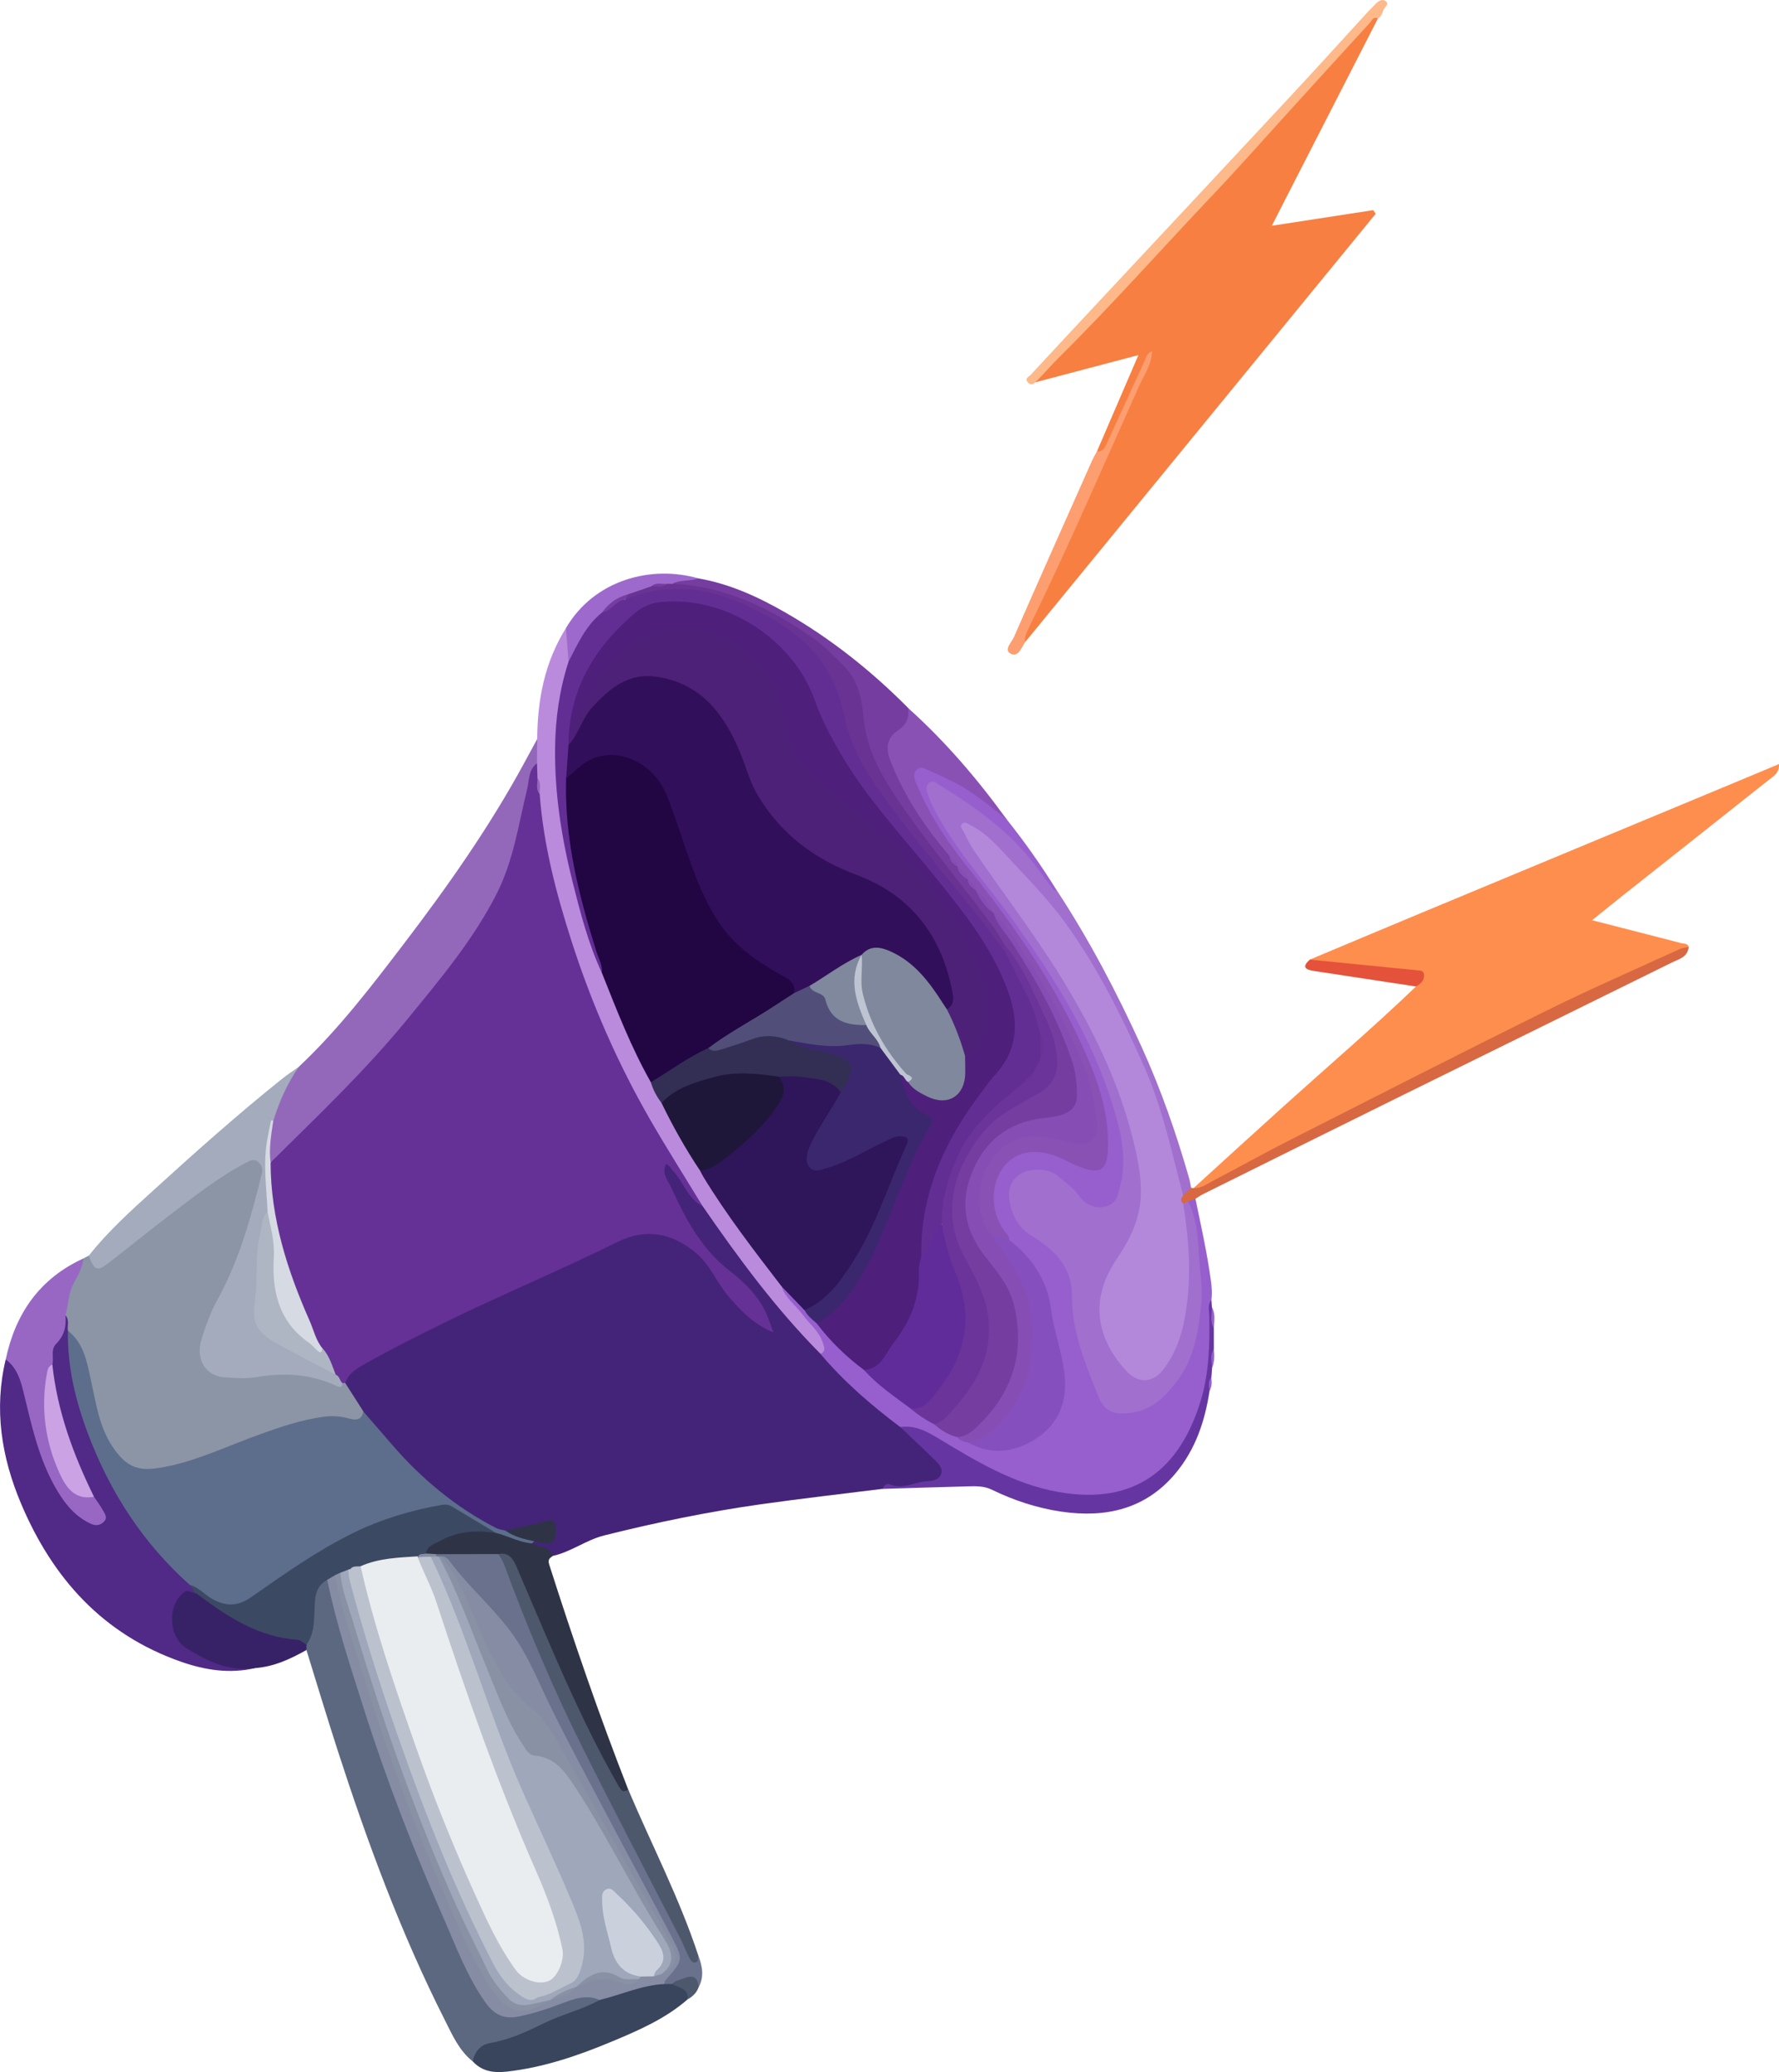 <?xml version="1.0" encoding="UTF-8"?>
<svg id="Layer_1" data-name="Layer 1" xmlns="http://www.w3.org/2000/svg" viewBox="0 0 513.81 598.52">
  <path d="M254.85,430.05c-11.71,1.47-23.43,2.8-35.12,4.45-15.24,2.16-30.31,5.27-45.25,9.01-5.19,1.3-9.54,4.75-14.79,5.9-1.84-1.57-4.79-1.23-6.19-3.58.19-.54.55-.92,1.06-1.15,1.48-.62,3.59.93,4.6-1.28.37-.8.52-1.87-.21-2.42-1.64-1.24-3.29.02-4.9.35-2.52.52-5.04,1.11-7.58,1.56-5.51-.46-9.54-3.98-13.8-6.87-9.63-6.51-17.8-14.62-24.89-23.82-1.06-1.37-2.09-2.78-3.38-3.96-1.89-2.9-4.43-5.42-5.17-8.98.45-3.14,2.93-4.5,5.3-5.87,10.69-6.18,21.68-11.79,32.95-16.82,12.86-5.74,25.74-11.44,38.31-17.8,4.81-2.43,9.7-3.67,15.14-2.77,7.37,1.21,12.34,5.62,16.07,11.68,3.37,5.48,7.25,10.44,12.57,14.15.49.34.94.79,1.97.73-1.37-3.77-3.5-6.82-6.1-9.69-4.35-4.8-9.95-8.29-13.73-13.71-4.03-5.77-7.2-11.94-9.83-18.43-.33-.81-.67-1.63-.7-2.51-.03-.98-.14-2.13,1.04-2.53.96-.32,1.63.46,2.19,1.11,2.12,2.46,3.75,5.28,5.76,7.83.92,1.18,1.75,2.43,3.09,3.2,2.88,2.64,4.66,6.13,6.9,9.25,7.99,11.13,16.35,21.94,25.99,31.72.52.53.98,1.12,1.41,1.74,6.89,8.05,15.07,14.69,23.25,21.35,3.41,2.9,6.9,5.73,9.85,9.12,1.31,1.52,2.73,3.16,1.66,5.33-.94,1.9-2.97,1.78-4.76,2.33-4.19,1.28-8.53.38-12.69,1.37Z" style="fill: #442478; stroke-width: 0px;"/>
  <path d="M316.8,130.43c3.93-9.12,7.85-18.23,12-27.87-10.34,2.73-20.09,5.3-29.83,7.88,1.14-3.57,4.19-5.74,6.58-8.21,7.99-8.23,16.1-16.35,23.82-24.83,10.91-11.97,22.02-23.76,32.97-35.69,8.93-9.73,17.79-19.53,26.79-29.2,1.96-2.1,3.5-4.56,5.69-6.44.88-.76,1.63-1.98,3.13-1.34.07.03.11.19.1.29,0,.12-.07.24-.1.36-10.11,19.74-20.21,39.47-30.63,59.83,10.3-1.59,19.8-3.05,29.29-4.51.24.35.48.7.72,1.05-33.74,41.23-67.49,82.47-101.23,123.7-1.47-1.56-.45-3.06.22-4.47,12.02-25.11,23.13-50.64,34.84-75.9-3.77,7.56-6.85,15.43-10.6,23-.71,1.43-1.26,3.57-3.76,2.35Z" style="fill: #f77f42; stroke-width: 0px;"/>
  <path d="M378.3,277.18c11.12-4.66,22.22-9.34,33.35-13.97,30.05-12.52,60.12-25.01,90.18-37.51,3.91-1.63,7.81-3.26,11.97-5,.21,2.68-1.84,3.69-3.35,4.89-13.56,10.79-27.17,21.52-40.75,32.28-3.19,2.53-6.35,5.09-9.88,7.93,8.97,2.3,17.38,4.44,25.77,6.63.76.2,1.84-.02,2.15,1.12-3.75,2.81-8.21,4.19-12.4,6.06-27.01,12.05-53.36,25.46-79.68,38.92-15.2,7.78-30.58,15.25-45.47,23.66-1.62.92-3.33,2.47-5.48,1,8.75-7.96,17.48-15.96,26.27-23.88,12.68-11.43,25.65-22.54,37.98-34.36.91-2.39.35-3.51-2.45-3.84-8.14-.96-16.31-1.64-24.44-2.7-1.32-.17-2.78.02-3.77-1.22Z" style="fill: #fe8e4e; stroke-width: 0px;"/>
  <path d="M99.69,399.46l5.26,8.23c.85,2.69-1.27,3.19-2.82,2.96-15-2.16-27.52,5.66-40.92,9.92-5.92,1.88-11.58,4.61-18.01,4.58-4.65-.02-7.98-1.98-10.72-5.67-3.86-5.2-5.34-11.19-6.53-17.33-1.21-6.26-2.33-12.54-6.77-17.55-.68-1.5-.49-3.17-.9-4.72.15-6.11,2.56-11.42,5.84-16.42.51-.26,1.01-.52,1.52-.78,2.57,3.02,4.74,1.67,7.28-.31,10.51-8.19,20.71-16.8,31.91-24.06,1.88-1.22,3.78-2.41,5.83-3.33,1.56-.7,3.1-1.03,4.54.23,1.39,1.22,1.51,2.75,1.11,4.44-2.77,11.77-5.78,23.43-11.69,34.14-2.04,3.7-3.69,7.63-4.98,11.67-2.41,7.56.32,11.21,8.11,11.45,4.39.14,8.68-.7,13.03-.83,4.93-.15,9.68.5,14.28,2.28,1.15.44,2.31.98,3.61.72.4-.07.74.05,1.01.36Z" style="fill: #8c95a6; stroke-width: 0px;"/>
  <path d="M260.03,412.21c-8.38-6.3-16.28-13.12-23.07-21.15.43-2.41-.63-4.33-2.03-6.14-2.57-3.35-5.51-6.39-8.13-9.7-.82-1.04-2.08-1.91-1.36-3.55,2.35-.52,3.14,1.53,4.39,2.73,1.06,1.02,1.78,2.37,2.85,3.41,1.26,1.4,2.66,2.67,3.94,4.05,3.78,5.14,8.6,9.23,13.43,13.31,4.1,4.14,8.88,7.44,13.4,11.07,2.16,1.62,4.47,3.03,6.71,4.54,2.06,1.49,4.25,2.77,6.59,3.79,1.1.58,2.22,1.1,3.39,1.53,9.13,4.48,22.01.2,25.49-10.49,1.45-4.44,1.15-8.86.12-13.27-1.26-5.34-2.69-10.64-3.57-16.05-1.22-7.5-6.17-12.61-11.1-17.75-3.01-3.94-5.3-8.09-5.01-13.33.57-10.22,9.59-16.08,19.1-12.28,2.66,1.06,5.11,2.61,7.85,3.52,3.95,1.32,5.58.28,5.95-3.91.5-5.68-.5-11.18-2.21-16.58-6.03-19.02-16.29-35.76-27.95-51.74-6.61-9.06-14.06-17.5-19.78-27.21-2.02-3.44-3.94-6.95-5.23-10.75-.47-1.39-.99-2.96.25-4.25,1.35-1.4,2.99-1,4.53-.34,8.4,3.6,16.41,7.79,22.28,15.13,5.14,6.44,9.86,13.17,14.22,20.16.28,1.03-.35,1.04-.98.78-1.23-.49-1.87-1.63-2.54-2.67-7.03-11-17.25-18.58-27.74-25.86-.41-.28-.84-.56-1.29-.76-.99-.43-2.07-1.56-3.06-.72-1.17.99-.2,2.35.24,3.44,1.47,3.6,3.63,6.83,5.74,10.07,5.79,8.91,12.88,16.85,19.01,25.52,11.5,16.26,22.01,33.05,27.87,52.31,2.3,7.55,4.19,15.19,2.25,23.16-.75,3.08-1.56,6.25-5.22,7.09-3.56.82-6.36-.87-8.56-3.47-1.8-2.12-3.83-3.94-6.12-5.46-3-1.99-7.4-1.87-9.88.11-2.26,1.8-2.81,4.82-1.58,8.62.83,2.56,2.21,4.74,4.39,6.37,1.3.97,2.52,2.08,3.92,2.88,6.01,3.42,8.78,8.72,8.89,15.44.15,9.32,3.69,17.8,6.44,26.45,2.56,8.06,7.83,9.18,16.05,4.31,4.8-2.84,7.99-7.54,9.9-12.84,2.96-8.23,3.71-16.69,2.87-25.43-.62-6.45-1.32-12.86-2.73-19.18.54-.93,1.15-1.68,2.32-.81,1.62,7.73,3.33,15.44,4.42,23.28.27,1.98.46,3.93.18,5.92.12,5.08.36,10.18.08,15.25-.53,9.53-2.38,18.81-7.78,26.9-9.32,13.97-21.53,17.57-39.72,13.7-8.5-1.81-16.17-5.78-23.64-10.07-6.04-3.47-11.81-7.45-18.74-9.06Z" style="fill: #975fcd; stroke-width: 0px;"/>
  <path d="M343.22,347.02c2.19,4.58,2.73,9.51,2.98,14.48.25,4.96,1.24,9.89.75,14.88-.76,7.84-1.87,15.61-6.73,22.17-3.44,4.64-7.27,8.7-13.58,9.54-4.54.61-7.51-.12-9.21-4.3-3.83-9.43-7.86-18.95-7.82-29.32.03-8.96-5.41-13.67-12.07-17.79-3.45-2.13-5.07-5.48-5.86-9.2-.69-3.2-.14-6.28,2.87-8.3,2.82-1.9,8.43-1.77,10.95.46,2.11,1.87,4.5,3.38,6.21,5.85,1.63,2.34,4.33,3.7,7.51,3.01,3.41-.74,3.77-3.77,4.4-6.33,1.99-8.04-.03-15.78-2.39-23.38-6.02-19.4-16.71-36.3-28.42-52.64-7.16-9.99-15.49-19.13-21.62-29.86-1.3-2.28-2.51-4.58-3.3-7.1-.36-1.13-.57-2.26.46-3.09,1.01-.81,1.95.01,2.73.49,10.85,6.66,21.18,13.96,28.74,24.5,1.51,2.1,3.09,4.14,4.67,6.19.02.02.38-.22.58-.34,9.49,14.42,17.47,29.66,24.61,45.36,5.63,12.38,10.1,25.17,13.82,38.23.23.82.34,1.67.51,2.51-.33,1.34-.65,2.71-2.55,2.36-1.58-1.62-1.83-3.77-2.27-5.83-5.96-27.37-17.45-52.24-34.1-74.69-6.31-8.52-13.79-16.08-21.73-23.14-1.09-.97-2.24-1.89-4.2-2.5,1.34,4.05,3.55,7.02,5.7,10,6.21,8.6,12.53,17.13,18.28,26.05,8.2,12.72,15.75,25.75,20.91,40.07,3.27,9.09,5.76,18.36,6.39,28,.27,4.23-.69,8.44-2.52,12.35-1.7,3.62-3.53,7.17-5.71,10.52-6.24,9.62-3.88,20.28,3.08,28.28,3.68,4.23,7.6,3.91,10.74-.8,4.06-6.08,5.94-12.96,6.16-20.16.24-7.84.53-15.73-1.01-23.51-.15-.74-.16-1.49.12-2.22.45-.72,1-1.24,1.94-.83Z" style="fill: #a16fcd; stroke-width: 0px;"/>
  <path d="M18.88,379.93c1.28,1.31.49,2.97.75,4.45,1.44,2.12.89,4.6,1.2,6.91,3.53,26.14,15.51,47.84,34.51,65.86.57.95,1.62,1.78.9,3.1-4.16,1.08-5.02,4.48-5.51,8.03-.48,3.45,1.45,5.66,4.22,7.27,4.95,2.87,9.76,6.13,15.96,5.33.96-.12,2.01.04,2.71.95-7.28,1.69-14.41.57-21.26-1.82-22.64-7.89-37.22-24.19-46.31-45.77-5.62-13.34-7.85-27.2-4.4-41.58,2.1-.31,2.7,1.38,3.48,2.72,2.31,3.93,3.09,8.37,4.1,12.72,1.7,7.42,3.99,14.62,7.74,21.3,1.91,3.42,4.32,6.39,7.53,8.63,1.2.84,2.74,1.94,4.07.74,1.51-1.35-.08-2.7-.71-3.95-.44-.89-1.06-1.68-1.53-2.56-6.52-11.94-10.79-24.6-12.15-38.18-.33-2.84.08-5.51,2.08-7.68,1.7-1.85,1.03-4.61,2.64-6.47Z" style="fill: #512986; stroke-width: 0px;"/>
  <path d="M136.52,595.42c-3.95-3.14-5.91-7.7-8.07-11.98-12.61-24.95-22.26-51.1-30.86-77.64-3.14-9.7-6.07-19.46-9.09-29.2-.46-.5-.6-1.09-.56-1.75,1.21-3.3,1.67-6.7,1.96-10.22.26-3.29-.1-7.29,4.38-8.59,1.59.52,1.74,1.95,2.06,3.28,7.61,31.06,18.46,61.02,31.04,90.37,3.63,8.46,6.9,17.1,11.68,25.04,4.37,7.25,6.85,8.22,15.1,5.84,3.84-1.11,7.45-2.85,11.27-3.96,2.66-.77,5.38-1.33,7.76.83.13,2.1-1.72,2.26-2.94,2.67-9.64,3.19-18.29,8.93-28.36,10.96-2.57.52-3.46,3.06-5.37,4.37Z" style="fill: #5c6880; stroke-width: 0px;"/>
  <path d="M86.34,308.1c11.37-10.7,20.82-23.06,30.24-35.41,12.75-16.71,24.84-33.89,34.88-52.42,1.23-2.28,2.47-4.55,3.71-6.83,1.63,1.85,1.07,3.99.85,6.09-1.79,3.46-2.91,7.19-3.42,11.01-2.74,20.62-12.44,37.85-25.24,53.79-14.08,17.53-29.52,33.77-45.67,49.36-1.05,1.01-2.01,3.22-4.2,1.52-1.11-3.7-.17-7.31.49-10.93,1.71-5.95,3.37-11.93,8.37-16.17Z" style="fill: #9368ba; stroke-width: 0px;"/>
  <path d="M276.54,415.12c-2.6-.61-4.78-1.99-6.75-3.74,3.04-2.81,5.65-5.99,8.22-9.22,7.71-9.68,8.51-20.11,3.47-31.19-1.08-2.38-2.27-4.72-3.52-7.02-7.02-12.92-4.28-24.82,4-35.95,3.52-4.74,8.07-8.38,13.58-10.86,3.57-1.61,7.4-3.21,8.47-7.77.71-3.05.26-6-.7-8.83-3.31-9.72-7.84-18.85-13.77-27.25-7.2-10.66-15.49-20.5-23.21-30.77-2.48-3.29-4.87-6.64-7.24-10.01-5.59-7.95-10.22-16.36-10.81-26.33-.48-8.05-4.88-13.75-10.77-18.51-9.82-7.93-20.73-13.83-33.1-16.82-2.57-.62-5.24-.31-7.75-1.17-.98-.34-2.36-.03-2.61-1.57,2.36-1.87,5.1-.94,7.69-1.04,9.06,1.57,17.26,5.35,25.14,9.88,13.11,7.53,24.84,16.86,35.47,27.6,1.52,2.53.66,4.73-1.43,6.23-3.88,2.8-3.98,6.11-2.28,10.17,3.45,8.24,8.39,15.56,13.71,22.65.75,1,1.5,1.99,2.19,3.03.61,1.02,1.25,2.02,2.06,2.9.22.25.41.52.59.79.63,1.14,1.54,2.05,2.42,3,.22.24.41.51.59.78.49.85,1.12,1.59,1.76,2.32.22.26.42.53.61.81,1.47,2.15,3.02,4.23,4.84,6.11.25.28.46.59.66.91,7.54,10.73,14.38,21.85,19.54,33.94,2.4,5.63,4.67,11.3,4.4,17.61-.17,4.06-1.78,6.15-5.74,7.2-2.89.77-5.87,1.12-8.81,1.72-13.55,2.75-23.73,22.21-13.07,36.21,1.51,1.98,2.99,3.99,4.45,6.01,10.71,14.73,7.29,34.51-7.17,46.91-1.45,1.25-3.1,2.12-5.11,1.25Z" style="fill: #753da0; stroke-width: 0px;"/>
  <path d="M86.34,308.1c-3.36,4.8-5.67,10.1-7.41,15.66-2.26,6.55-1.62,13.26-.97,19.94.19,1.98.47,3.91.08,5.87-1.89,3.89-2.17,8.17-2.48,12.34-.4,5.31-.53,10.65-.96,15.97-.33,4.02,1.58,6.73,5.03,8.8,5.65,3.38,11.51,6.34,17.32,9.42,1.2.84,2.14,1.83,2.02,3.44-.17,1.34-.88,1.2-1.84.76-7.36-3.42-15-3.91-22.95-2.53-3.03.52-6.23.27-9.34.06-5.41-.38-8.42-5.14-6.66-10.9,1.23-4.03,2.71-8.07,4.73-11.74,6.24-11.35,9.61-23.64,12.68-36.07.33-1.35.12-2.42-.9-3.39-1.17-1.11-2.28-.6-3.42,0-8.1,4.21-15.2,9.87-22.41,15.36-6.02,4.58-11.88,9.38-17.88,13.99-2.88,2.21-3.8,1.74-5.34-2.38,5.58-7.08,12.28-13.08,18.9-19.1,12.06-10.98,24.24-21.83,36.98-32.03,1.54-1.24,3.22-2.31,4.83-3.46Z" style="fill: #a3abbc; stroke-width: 0px;"/>
  <path d="M155.1,220.45c.02-2.34.04-4.68.06-7.02.07-11.37,2.16-22.21,8.3-32.01,1.88,2.97,1.71,6.31,1.72,9.61-2.52,9.03-3.79,18.17-3.74,27.6.07,14.94,3.04,29.35,6.97,43.62,1.68,6.1,3.5,12.18,5.95,18.03,4.74,10.6,8.8,21.52,14.31,31.78.94,2.13,2,4.2,3.09,6.25,3.6,6.52,7.3,12.98,11.14,19.36,6.37,10.51,13.59,20.42,21.27,30,.86,1.08,2.41,1.99,1.53,3.82,1.06,3.41,4.03,5.42,6.03,8.14,2.02,2.75,4.88,4.87,5.95,8.32.38,1.23.93,2.37-.71,3.09-12.87-12.96-23.64-27.59-33.98-42.57-3.89-4.4-6.69-9.53-9.87-14.42-11-16.91-19.35-35.1-26.32-53.97-5.5-14.91-9.08-30.3-11.67-45.95-.26-1.6-.17-3.23-.2-4.85.06-1.57.06-3.14-.45-4.66-.14-1.45-.1-2.87.63-4.18Z" style="fill: #ba8bdc; stroke-width: 0px;"/>
  <path d="M274.3,247.31c-7.12-8.33-13.16-17.32-17.15-27.62-1.4-3.61-1.04-6.61,2.29-8.78,2.4-1.56,3.17-3.67,2.9-6.35,10.74,9.65,20.06,20.56,28.5,32.24-5.49-4.39-10.83-8.97-17.38-11.83-1.34-.59-2.59-1.43-4.02-1.88-1.59-.5-3.31-2.28-4.78-.64-1.37,1.53-.12,3.52.58,5.16,3.55,8.3,8.55,15.76,14.14,22.75,11.75,14.7,22.64,29.96,30.92,46.91,5.3,10.85,10.1,21.93,9.71,34.45-.19,6.13-2.09,7.56-7.83,5.47-1.75-.64-3.42-1.5-5.09-2.32-6.91-3.41-13.27-2.69-17.03,1.96-4.1,5.06-4.08,13.23.09,18.79.6.8,1.41,1.43,1.38,2.55-2.06.68-3.75-.45-5.53-1.13-3.29-2.58-4.06-6.46-4.05-10.1.03-11.42,7.63-21.53,21.36-19.39,1.97.31,3.87.97,5.83,1.39,5.14,1.1,7.09-.68,6.52-5.81-.77-6.89-2.64-13.46-5.48-19.76-6.32-14-13.86-27.3-23.13-39.59h0c-1.75-2.24-3.44-4.54-5.24-6.74h0c-.66-1.07-1.55-1.96-2.25-3h0c-.81-1.4-2.15-2.38-2.99-3.75h0c-.66-1.07-1.55-1.96-2.25-3Z" style="fill: #8a51b5; stroke-width: 0px;"/>
  <path d="M136.52,595.42c.61-2.79,2.17-4.8,5.05-5.3,5.56-.96,10.59-3.3,15.58-5.75,5.21-2.56,10.95-3.85,16.05-6.7.5-.95,1.38-1.46,2.34-1.7,5.37-1.35,10.48-3.81,16.17-3.82.83,0,1.65.04,2.47.2,2.28,1.02,5.79.98,4.45,5.13-6.45,5.64-14.18,8.98-21.96,12.23-9.74,4.07-19.68,7.47-30.25,8.66-3.76.42-7.18,0-9.89-2.96Z" style="fill: #39455d; stroke-width: 0px;"/>
  <path d="M153.74,445.81c1.95,1.25,5.09.54,5.95,3.6-.86.64-1.57.93-1.05,2.56,6.99,21.87,14.43,43.57,22.81,64.95.74,2.04-.3,1.97-1.62,1.29-1.38-.72-2.12-2.07-2.85-3.38-7.09-12.59-13.14-25.67-18.88-38.91-3.21-7.42-6.58-14.77-9.54-22.29-.99-2.51-2.44-4.37-5.57-3.7-5.56.09-11.12.05-16.68-.06-1.11-.04-2.23-.02-3.2-.69-1.41-2.71.89-3.54,2.48-4.4,5.46-2.95,11.2-4.49,17.42-2.66,3.6,1.14,7.52,1.39,10.72,3.7Z" style="fill: #2e3446; stroke-width: 0px;"/>
  <path d="M260.03,412.21c4.41-.66,7.99,1.43,11.52,3.57,10.66,6.46,21.34,12.82,33.87,15.12,22.45,4.13,35.56-6.72,41.48-26.68,2.33-7.85,2.5-15.92,2.37-24.03-.02-1.56-.57-3.25.56-4.7.06.7.12,1.4.18,2.1.8,1.96-.15,4.09.57,6.06,0,2,0,4,0,6-.64,1.74.13,3.61-.49,5.35-.08.96-.16,1.93-.23,2.89-.65,1.21.07,2.61-.52,3.84-1.31,8.73-4.07,16.94-9.79,23.8-8.68,10.41-20.19,12.97-33.01,11.1-7.02-1.03-13.74-3.25-20.13-6.36-2.22-1.08-4.6-1-6.95-.94-8.2.21-16.4.48-24.6.73.41-.84,1.18-1.72,1.99-1.36,3.92,1.73,7.44-.78,11.17-.87,1.54-.04,3.14-.48,3.76-1.96.65-1.56-.48-2.88-1.54-3.92-3.35-3.29-6.79-6.49-10.19-9.72Z" style="fill: #6536a1; stroke-width: 0px;"/>
  <path d="M125.94,448.91c5.99,0,11.99-.01,17.98-.02,1.7.64,2.32,2.09,2.91,3.65,8.92,23.58,19.17,46.55,30.93,68.87,7.2,13.67,14.6,27.27,21.04,41.34.56,1.23.94,2.74,2.88,2.09,1.19,3.08,1.76,6.16.06,9.25-2.15-3.27-5.04-1.14-7.64-1.03-.75.01-1.49.02-2.24.03-.91-1.55.27-2.38,1.25-3.04,2.77-1.86,2.58-4.26,1.55-6.93-1.89-4.92-4.71-9.35-7.26-13.92-6.14-11-11.54-22.39-17.73-33.35-7.37-13.04-13.04-26.93-20.34-40.01-2.2-3.94-4.6-7.64-8.31-10.44-3.21-2.42-5.44-5.81-7.69-9.12-1.48-2.19-3.14-4.19-5.42-5.59-.34-.09-.67-.2-1-.32-.33-.13-.62-.31-.9-.53-.23-.3-.26-.61-.07-.94Z" style="fill: #69718c; stroke-width: 0px;"/>
  <path d="M18.88,379.93c.34,3.11-.35,5.91-2.61,8.17-1.77,1.77-.63,4.05-1.15,6.03-2.52,10.6-1.32,20.84,2.92,30.82,1.76,4.14,5.06,6.17,9.11,7.38.88,1.32,1.85,2.6,2.62,3.99.57,1.02,1.43,2.12.13,3.33-1.19,1.09-2.4,1.08-3.76.44-4.72-2.21-7.68-6.1-10.17-10.48-4.84-8.53-6.86-17.98-9.15-27.37-.87-3.58-1.91-7.21-5.17-9.57,2.82-13.33,9.83-23.42,22.47-29.19-.31,2.64-1.56,4.89-2.82,7.18-1.58,2.87-1.51,6.21-2.41,9.28Z" style="fill: #9867c4; stroke-width: 0px;"/>
  <path d="M201.68,564.84c-.19.68.18,1.64-.69,1.96-.85.31-1.46-.43-1.78-1.04-1.02-1.99-1.82-4.08-2.83-6.07-9.36-18.27-18.92-36.45-28.09-54.82-8.55-17.13-15.99-34.78-22.61-52.75-.44-1.21-1.07-2.22-1.76-3.24,3.02-.6,4.27,1.35,5.26,3.66,3.97,9.26,7.88,18.54,11.93,27.77,5.26,11.98,10.83,23.81,17.32,35.18,1.21,2.11,1.6,2.23,3.02,1.42,6.76,15.97,14.8,31.39,20.23,47.92Z" style="fill: #4e586d; stroke-width: 0px;"/>
  <path d="M341.71,345.29c.77-.75,1.53-1.49,2.3-2.24.22.11.45.16.7.13,2.28.13,4.01-1.27,5.86-2.24,7.18-3.75,14.25-7.71,21.47-11.38,24.8-12.6,49.58-25.25,74.51-37.59,12.72-6.29,25.76-11.96,38.66-17.87.77-.35,1.68-.39,2.52-.57-.28,2.97-2.87,3.51-4.9,4.51-25.51,12.61-51.06,25.14-76.58,37.74-19.62,9.68-39.21,19.42-58.8,29.15-.77.38-1.47.9-2.21,1.36-.67.24-1.35.49-2.02.73-.5.21-1.01.41-1.51.62-.74.11-1.08-.3-1.13-.95-.06-.79.24-1.35,1.13-1.41Z" style="fill: #d86842; stroke-width: 0px;"/>
  <path d="M88.52,475.04c0,.52-.01,1.04-.02,1.56-4.65,2.62-9.44,4.85-14.88,5.22-7.48,1.09-13.7-1.96-19.79-5.75-5.18-3.23-5.62-12.47-.66-16.15,1.22-.9,2.12.29,3.18.15,2.02-.45,3.17,1.07,4.52,2.05,7.31,5.29,15.11,9.46,24.25,10.52,1.58.18,2.87.75,3.41,2.4Z" style="fill: #372268; stroke-width: 0px;"/>
  <path d="M397.96,5.38c-1.33-.76-1.75.58-2.28,1.16-8.16,8.89-16.27,17.84-24.39,26.77-6.87,7.55-13.62,15.22-20.65,22.62-15.02,15.82-29.47,32.17-44.99,47.53-2.28,2.25-4.33,4.76-6.67,6.98-.79.84-1.65.64-2.23-.12-.82-1.07.44-1.52.93-2.05,6.33-6.86,12.7-13.68,19.07-20.5,18.86-20.2,37.74-40.38,56.56-60.61,7.29-7.83,14.46-15.78,21.69-23.67.67-.73,1.4-1.42,2.09-2.14.9-.94,2.06-1.9,3.21-.94,1,.84-.46,1.68-.77,2.53-.34.92-.61,1.91-1.57,2.44Z" style="fill: #fdb98a; stroke-width: 0px;"/>
  <path d="M316.8,130.43c1.96.11,2.45-1.45,3.06-2.78,3.58-7.78,7.12-15.57,10.69-23.35.44-.96.55-2.18,2.21-2.87-.21,4.05-2.4,7.05-3.82,10.21-10.52,23.48-20.74,47.11-32.05,70.24-.56,1.14-1.03,2.27-.81,3.57-1.05,1.66-2.04,4.52-4.21,3.35-2.04-1.11.3-3.25.95-4.74,7.46-17.04,15.04-34.04,22.6-51.04.4-.89.91-1.72,1.37-2.59Z" style="fill: #fc9e6f; stroke-width: 0px;"/>
  <path d="M164.2,191.14c-.25-3.24-.5-6.48-.74-9.72,8.08-13.87,24.57-18.31,38.28-14.34-2.47.88-5.23.3-7.63,1.54-.36.48-.87.71-1.44.84-1.42.27-2.92-.02-4.3.61-2.16.82-4.35,1.55-6.54,2.29-3.06.89-5.41,2.84-7.54,5.1-3.12,3.22-5.69,6.81-7.71,10.83-.55,1.09-.5,2.82-2.38,2.86Z" style="fill: #9e69cc; stroke-width: 0px;"/>
  <path d="M378.3,277.18c10.33,1.03,20.66,2.06,30.99,3.08.88.09,1.86.04,1.99,1.2.2,1.77-.99,2.69-2.32,3.48-9.8-1.49-19.6-2.99-29.4-4.47-2.41-.36-3.75-1.08-1.25-3.29Z" style="fill: #e4523b; stroke-width: 0px;"/>
  <path d="M194.1,573.06c.97-1.06,2.36-1.2,3.59-1.69,2.7-1.06,3.95-.06,4.05,2.72-.58,1.56-1.71,2.61-3.12,3.4.28-3.3-2.67-3.31-4.52-4.43Z" style="fill: #4e586d; stroke-width: 0px;"/>
  <path d="M350.58,383.65c-1.21-1.92-.54-4.02-.57-6.06,1.11,1.93.65,4.01.57,6.06Z" style="fill: #975fcd; stroke-width: 0px;"/>
  <path d="M350.09,395c-.13-1.81-.64-3.66.49-5.35.15,1.81.26,3.62-.49,5.35Z" style="fill: #975fcd; stroke-width: 0px;"/>
  <path d="M349.33,401.72c-.15-1.32-.47-2.67.52-3.84.16,1.33.19,2.63-.52,3.84Z" style="fill: #975fcd; stroke-width: 0px;"/>
  <path d="M155.1,220.45l.14,4.36c.81,1.44-.16,3.12.64,4.56,1.07,14.58,4.74,28.61,9.18,42.44,5.79,18.04,13.35,35.36,22.83,51.79,4.85,8.4,10.06,16.6,15.1,24.89-4.35-2.25-5.57-7.12-8.71-10.39-.58-.6-.84-1.52-1.92-1.86-1.36,2.67.58,4.81,1.49,6.79,4.11,8.94,8.6,17.57,16.71,23.89,4.55,3.55,8.87,7.72,11.14,13.37.49,1.22.9,2.47,1.65,4.56-5.8-2.4-9.23-6.21-12.67-10.07-3.55-3.98-5.31-9.15-9.55-12.77-7.08-6.04-14.77-7.27-22.78-3.29-16.6,8.25-33.74,15.31-50.36,23.5-7.59,3.74-15.15,7.51-22.51,11.69-2.39,1.36-4.81,2.7-5.77,5.55-.25-.02-.5,0-.74.08-.92-.61-.8-2.07-2-2.45-2.24-2.05-2.59-5.35-4.87-7.38-4.7-9.24-8.37-18.88-11.27-28.83-1.85-6.35-2.76-12.87-3.43-19.42-.19-1.86-.81-3.98.76-5.69,13.62-13.48,27.51-26.67,39.67-41.58,9.36-11.46,18.86-22.74,25.62-36.04,4.86-9.57,6.31-20.06,8.81-30.28.62-2.54.33-5.55,2.85-7.4Z" style="fill: #663196; stroke-width: 0px;"/>
  <path d="M153.74,445.81c-3.71-.26-6.95-2.15-10.49-3.04-4.12-.85-7.57-3.11-10.98-5.38-1.99-1.32-3.93-1.72-6.33-1.34-12.92,2.08-24.5,7.37-35.43,14.33-5.25,3.35-10.38,6.88-15.55,10.36-7.73,5.21-10.7,5.01-17.86-1.06-.76-.64-1.45-1.36-2.3-1.9-13.43-11.97-22.93-26.62-29.28-43.35-3.66-9.66-6.09-19.61-5.91-30.05,4.73,3.68,5.52,9.18,6.7,14.5,1.45,6.51,2.31,13.13,6.17,18.95,4.39,6.61,8.13,7.28,15.39,5.83,9.4-1.87,18.11-6.1,27.1-9.33,6.09-2.19,12.19-4.28,18.61-5.12,2.18-.29,4.41-.2,6.66.38,1.74.45,4.14,1.22,4.68-1.9,2.74,3.16,5.49,6.31,8.22,9.49,8.52,9.9,18.39,18.11,30.02,24.13.86.44,1.88.56,2.83.82,2.86.77,6.04.67,8.3,3.05-.19.21-.39.41-.58.62Z" style="fill: #5d6e8c; stroke-width: 0px;"/>
  <path d="M154.32,445.19c-2.92-.61-5.81-1.28-8.3-3.05,3.73-.87,7.47-1.7,11.2-2.61,1.09-.27,2.42-.94,2.95.39.59,1.47.54,3.2-.06,4.75-.42,1.1-1.5,1.24-2.53,1.13-1.1-.12-2.18-.39-3.26-.6Z" style="fill: #2e3446; stroke-width: 0px;"/>
  <path d="M249.51,395.68c-5.19-3.83-9.74-8.31-13.65-13.44,2.61-3.16,5.92-5.65,8.47-8.88,4.85-6.14,7.77-13.29,10.78-20.38,3.84-9.03,6.91-18.4,11.94-26.91,1.34-2.26.13-3.42-1.67-4.46-4.38-2.54-5.65-6.6-5.48-11.34,1.76-.65,2.19,1,3.13,1.78,1.71,1.87,3.79,3.25,6.14,4.13,4.39,1.64,8.04-.67,8.59-5.34.23-1.96-.25-4,.66-5.89,7-7.75,6.23-16.37,2.71-25.21-4.35-10.9-11.05-20.27-18.62-29.18-5.79-6.82-12.52-12.48-19.52-17.91-4.16-3.23-7.78-7-11.47-10.71-3.91-3.92-5.16-9.07-6.12-14.21-1.35-7.21-4.18-13.39-9.88-18.34-6.83-5.94-14.79-7.33-23.35-6.8-2.1.13-4.26.89-5.87,2.27-7.5,6.42-14.89,12.95-18.63,22.5-.91,2.33-1.18,4.85-2.19,7.14-.35.5-.77.86-1.43.6-1.37-2.22-.86-4.6-.42-6.9,2.34-12.2,8.21-22.38,17.57-30.57,3.52-3.07,7.47-4.51,12.22-4.81,18.23-1.16,37.94,13.24,43.55,30.67,3.37,10.46,9.86,19.29,16.49,27.9,7.46,9.69,15.63,18.81,23.17,28.44,5.48,7,10.34,14.38,14.03,22.5,1.61,3.55,2.66,7.27,3.2,11.11.81,5.71-.53,10.87-4.05,15.5-3.17,4.17-6.41,8.28-9.42,12.58-8.7,12.44-13.22,26.18-13.43,41.35-.86,3.16-.33,6.46-.89,9.64-1.54,8.79-6.43,15.79-12.21,22.26-1.14,1.28-2.63,1.91-4.34.9Z" style="fill: #4e1f7b; stroke-width: 0px;"/>
  <path d="M225.69,371.51c-7.87-10.24-15.77-20.46-22.5-31.51-.39-.63-.7-1.31-1.05-1.96,7.71-4.22,14.3-9.75,19.76-16.65,2.29-2.9,4.45-5.77,2.8-9.79-.21-.52.24-.91.69-1.18,4.91-1.18,9.62-.21,14.26,1.36,1.57.53,2.84,1.53,3.45,3.17.44,1.79-.64,3.1-1.45,4.47-2.21,3.76-4.77,7.31-6.49,11.35-.73,1.72-1.81,3.61-.37,5.26,1.39,1.6,3.28.53,4.89.03,5.03-1.57,9.49-4.39,14.23-6.6.68-.32,1.33-.68,2.02-.98,2.07-.91,4.41-2.11,6.28-.27,1.79,1.76-.01,3.75-.76,5.49-4.42,10.29-8.02,20.96-13.87,30.61-2.8,4.63-6.27,8.68-10.25,12.31-1.4,1.28-2.87,2.47-4.99,1.81l-6.65-6.91Z" style="fill: #2f155a; stroke-width: 0px;"/>
  <path d="M232.34,378.42c6.53-2.78,10.41-8.35,14-13.96,6.73-10.53,10.33-22.56,15.51-33.84.91-1.99-.14-2.38-1.85-2.42-1.46-.03-2.62.67-3.86,1.24-5.65,2.58-10.91,6.03-16.92,7.84-1.91.57-4.13,1.62-5.53-.26-1.31-1.76-.64-4,.25-6.04,2.42-5.49,6.12-10.24,8.91-15.51-.32-1.21.39-2.13.84-3.14,1.72-3.87.92-5.63-3.2-6.9-2.61-.8-5.34-1.1-7.96-1.87-1.43-.42-2.85-.89-4.06-1.78-.62-.46-1.13-1.05-.19-1.74,1.35-.61,2.69-.26,4.01.07,4.77,1.18,9.6,1.02,14.41.47,2.56-.3,4.93-.15,7.21,1.03,2.79,2.43,5.52,4.89,6.15,8.82,1.26,4.83,2.42,9.68,7.93,11.71,1.55.57,1.29,2.06.61,3.19-8.02,13.27-11.57,28.58-19.14,42.04-3.35,5.96-7.35,11.47-13.58,14.88-1.34-1.12-2.68-2.25-3.52-3.82Z" style="fill: #3b276e; stroke-width: 0px;"/>
  <path d="M287.03,263.79c4.3,3.72,6.87,8.76,9.89,13.41,6.11,9.39,11.45,19.22,15.73,29.6,2.34,5.67,3.49,11.63,4.25,17.65.58,4.58-2.38,6.84-7.08,5.74-4.56-1.07-8.96-2.56-13.88-1.64-11.33,2.13-17.22,18.33-9.67,28.13,4.7,3.53,8.38,8.25,10.16,13.54,3.54,10.51,4.69,21.44-.27,32-2.45,5.22-5.92,9.79-10.79,13.1-1.77,1.2-3.6,2.26-5.87,1.31-1.18-.14-2.22-.54-2.98-1.49,3.1-.31,5.06-2.37,7.08-4.44,9.26-9.5,12.31-20.71,9.32-33.57-1.31-5.64-5.03-9.95-8.47-14.32-5.82-7.39-7.24-15.41-3.73-24.1,3.71-9.18,10.53-14.54,20.47-15.73,1.72-.21,3.48-.36,5.12-.86,2.8-.85,4.79-2.38,4.74-5.81-.05-3.13-.27-6.19-1.23-9.18-4.04-12.53-10.43-23.85-17.54-34.84-1.8-2.78-4.3-5.16-5.26-8.47Z" style="fill: #864eb5; stroke-width: 0px;"/>
  <path d="M249.51,395.68c5.05-.26,6.34-4.95,8.68-7.96,4.62-5.95,7.58-12.8,7.18-20.68-.07-1.44.46-2.92.72-4.38.96-2.23,1.78-4.54,2.93-6.68.7-1.31,1.29-3.09,3.46-2.09,2.27,7.63,6,14.89,6.99,22.83,1.46,11.74-2.9,21.51-11.65,29.39-1.45,1.31-3,1.69-4.78.78-4.7-3.51-9.58-6.78-13.52-11.2Z" style="fill: #602c99; stroke-width: 0px;"/>
  <path d="M263.03,406.89c4.42.29,6.34-3.38,8.4-6.02,8-10.22,9.54-21.53,4.42-33.6-1.85-4.36-3-8.93-3.8-13.59-2.13-4.09-.39-8.08.66-11.91,2.85-10.39,8.59-18.97,17.23-25.51,1.79-1.35,3.34-2.99,5.25-4.18,1.08-.47,2.1-1.01,2.43-2.29.64-1.59,1.5-3.07,2.25-4.61.69-2.05.63-4.08-.1-6.1-1.94-7.72-5.51-14.75-9.33-21.66-.54-.97-1.13-1.92-1.12-3.09.04-.61.23-1.14.71-1.55,5.46,6.14,8.33,13.75,11.82,20.99,1.77,3.66,3.04,7.55,3.5,11.7.43,3.94-1.22,7.91-4.74,9.97-5.95,3.49-12.32,6.22-16.88,11.85-8.3,10.28-11.96,23.21-5.27,35.6,3.23,5.98,6.6,11.92,7.12,19.03.71,9.83-3.48,17.5-9.7,24.54-1.79,2.02-3.36,4.16-6.11,4.93-2.42-1.25-4.68-2.75-6.76-4.5Z" style="fill: #6b349b; stroke-width: 0px;"/>
  <path d="M279.52,416.62c5.41-.69,8.63-4.5,11.72-8.38,6.04-7.59,7.15-16.15,6.81-25.79-.38-10.67-6.14-17.98-11.76-25.78,1.89,0,3.55.8,5.24,1.5,6.51,5.09,10.89,11.47,11.99,19.83.84,6.39,3.19,12.45,3.93,18.9.91,7.97-1.77,14.44-8.17,18.61-6.02,3.92-12.92,5.04-19.74,1.1Z" style="fill: #854fbe; stroke-width: 0px;"/>
  <path d="M341.71,345.29c-.56.79-.98,1.57,0,2.36,1.93,11.85,2.65,23.71-.05,35.54-.98,4.27-2.71,8.28-5.27,11.88-3.08,4.33-7.39,4.87-11.02.99-7.72-8.25-11.47-19.68-2.92-32.28,3.74-5.52,6.74-11.49,7.03-18.22.24-5.42-.86-10.83-2.17-16.14-4.21-17.12-11.89-32.66-21.12-47.56-7.68-12.38-16.54-23.93-24.73-35.95-1.26-1.84-2.23-3.88-3.27-5.87-.32-.61-1.02-1.35-.4-2.03.78-.85,1.62-.12,2.37.25,3.98,1.98,7.15,5.19,9.99,8.3,6.02,6.59,12.4,12.87,17.66,20.18,9.31,12.91,16.29,27.01,22.7,41.5,5.27,11.91,7.9,24.56,11.2,37.04Z" style="fill: #b388db; stroke-width: 0px;"/>
  <path d="M54.81,457.78c2.6.7,4.3,2.85,6.57,4.11,3.88,2.16,7.32,2.12,11.07-.5,9.58-6.68,19.11-13.47,29.65-18.65,8.11-3.98,16.63-6.51,25.49-8.05.99-.17,1.95-.13,2.88.43,4.25,2.57,8.51,5.1,12.77,7.65-5.58-.84-11-.52-16.05,2.28-1.66.92-3.8,1.31-4.19,3.68-.59.94-1.58,1.19-2.54,1.52-5.17.95-10.5.97-15.52,2.77-1.01.3-2.07.42-3.07.73-.3.12-.61.22-.92.33-.73.27-1.47.54-2.22.77-.57.19-1.13.41-1.67.67-.82.38-1.61.83-2.55.79-3.78,2.09-3.55,5.85-3.69,9.32-.14,3.33-.22,6.59-2.31,9.41-.86-.48-1.69-1.33-2.57-1.4-11.18-.78-20.08-6.52-28.67-12.98-.3-.22-.63-.4-.94-.59-.51-.76-1.01-1.53-1.52-2.29Z" style="fill: #3c4963; stroke-width: 0px;"/>
  <path d="M27.15,432.33c-5.54,1.07-8.11-2.75-9.92-6.72-4.17-9.13-5.5-18.77-3.71-28.75.21-1.15.37-2.22,1.6-2.73,1.44,13.54,6.07,26.08,12.03,38.2Z" style="fill: #cba2e4; stroke-width: 0px;"/>
  <path d="M94.52,456.31c.75-.44,1.5-.89,2.26-1.33,1.18.92,1.37,2.31,1.74,3.63,9.55,34.38,21.15,68.01,36.35,100.36,2.02,4.29,4.05,8.55,6.39,12.67,1.05,1.85,2.24,3.58,3.64,5.19,2.1,2.41,4.49,3.36,7.64,2.22,1.74-.63,3.65-.8,5.36-1.58.33-.16.67-.29,1.01-.41,2.55-.73,4.89-1.89,7.04-3.46.29-.22.6-.41.92-.58,3.78-2.33,7.75-3.01,11.98-1.35,1.73.68,3.36.55,4.91-.5.47-.3.96-.56,1.47-.76,1.04-.36,2.14-.39,3.22-.54.88-.13,1.72-.44,2.58-.68,3.37-2.12,3.76-3.94,1.66-7.73-3.74-6.76-7.67-13.4-11.41-20.15-7.24-13.07-14.04-26.38-22.12-38.98-2.43-3.79-5.05-7.37-8.64-10.21-4.63-3.66-7.3-8.81-9.71-14-2.77-5.98-5.55-11.97-8.09-18.07-1.05-2.53-2.37-4.93-3.92-7.21-.66-.97-1.87-1.78-1.33-3.27.95-.01,1.72.43,2.25,1.15,5.71,7.81,13.29,14.06,18.79,21.98,4.25,6.12,7.04,13.14,10.31,19.86,5.35,10.97,11.19,21.7,16.89,32.5,5.99,11.34,12.13,22.61,18.07,33.97,3.7,7.07,3.59,7.12-1.62,13-.22.25-.21.7-.3,1.06-6.53.3-12.44,3.09-18.67,4.59-3.93-1.71-7.57-.27-11.19,1.11-3.95,1.51-7.91,2.78-12.1,3.65-4.59.96-7.35-.71-9.79-4.17-5.29-7.51-8.42-16.1-12.07-24.39-8.62-19.59-16.36-39.56-22.85-59.96-3.95-12.42-8.06-24.8-10.68-37.6Z" style="fill: #858ca4; stroke-width: 0px;"/>
  <path d="M78.15,335.76c.03,16.14,4.81,31.13,11.25,45.68,1.19,2.69,1.8,5.68,3.73,8.03.4,2.93-1.3,1.7-2.3,1.03-6.6-4.43-11.02-10.36-12.23-18.38-.58-3.82-1.04-7.59-.36-11.5.62-3.57-1.8-7.01-.96-10.68-.32-6.94-1.33-13.86-.09-20.84.32-1.81.72-3.6,1.08-5.4.01-.05.21-.11.32-.1.12.02.22.11.33.17-.59,3.98-1.29,7.95-.77,12Z" style="fill: #d6dae2; stroke-width: 0px;"/>
  <path d="M290.03,272.77c0,.5,0,1,0,1.5-1.6.38-2.23-.91-2.91-1.86-10.8-14.98-23.6-28.39-33.96-43.7-4.72-6.97-8.88-14.32-10.46-22.61-2.38-12.45-9.87-20.63-20.37-26.72-9.11-5.28-18.7-8.78-29.46-8.32-3.7.16-7.08,1.32-10.52,2.44-.49.16-.98.09-1.46-.09-.9-.91-.03-1.29.53-1.76,2.24-.76,4.47-1.52,6.71-2.28,1.4-.9,3.14.25,4.53-.74.48,0,.97,0,1.45-.01,15.51.65,28.7,7.23,41.08,15.96,3.08,2.17,5.59,4.93,8.27,7.52,4.22,4.08,5.48,9.47,5.93,14.9.88,10.56,6.29,18.9,12.11,27.2,8.21,11.68,17.35,22.65,25.83,34.12,1.03,1.39,1.81,2.97,2.7,4.46Z" style="fill: #683393; stroke-width: 0px;"/>
  <path d="M281.79,257.04c2.47,1.69,4.1,4.03,5.24,6.74-2.46-1.69-4.09-4.03-5.24-6.74Z" style="fill: #864eb5; stroke-width: 0px;"/>
  <path d="M276.55,250.3c1.39.93,2.81,1.84,2.99,3.75-1.39-.93-2.81-1.85-2.99-3.75Z" style="fill: #864eb5; stroke-width: 0px;"/>
  <path d="M279.54,254.05c1.2.66,2.19,1.48,2.25,2.99-1.2-.66-2.18-1.48-2.25-2.99Z" style="fill: #864eb5; stroke-width: 0px;"/>
  <path d="M274.3,247.31c1.2.66,2.19,1.48,2.25,2.99-1.2-.66-2.18-1.48-2.25-2.99Z" style="fill: #864eb5; stroke-width: 0px;"/>
  <path d="M77.28,349.93c.78,4.39,2.09,8.51,1.8,13.26-.58,9.47,1.35,18.53,10.01,24.54,1.01.7,1.79,1.72,2.73,2.52,1.09.93,1.09-.16,1.32-.79,2.03,2.16,2.76,4.97,3.82,7.61-5.48-2.84-10.95-5.7-16.37-8.64-7.8-4.23-7.65-7.27-6.83-13.91.71-5.79-.12-11.63,1.24-17.35.59-2.49.42-5.18,2.29-7.26Z" style="fill: #afb6c3; stroke-width: 0px;"/>
  <path d="M187.98,312.61c-5.69-10.07-9.86-20.82-14.11-31.53-5.21-14.62-9.22-29.53-11.16-44.96-.45-3.59-.58-7.17,0-10.76,6.52-10.42,20.32-11.02,27.62-1.19,2.55,3.43,4.33,7.25,5.61,11.32,1.71,5.47,3.61,10.86,5.49,16.27,4.59,13.22,13.02,23.04,25.4,29.5,2.28,1.19,4.03,2.59,3.07,5.53-.71,1.58-2.19,2.28-3.55,3.14-7.12,4.5-14.36,8.82-21.48,13.32-4.3,2.63-8.64,5.21-12.92,7.89-1.18.74-2.3,1.98-3.99,1.46Z" style="fill: #210643; stroke-width: 0px;"/>
  <path d="M163.51,224.84c-.54,17.21,3.61,33.6,8.68,49.84.66,2.1,1.85,4.08,1.67,6.4-3.9-8.38-6.21-17.29-8.45-26.19-3.22-12.83-5.28-25.82-5.09-39.13.12-8.42,1.29-16.61,3.87-24.61,2.66-5.15,5-10.51,9.72-14.26,2.3-1.15,3.55-4.2,6.74-3.74,15.6-6.53,29.61-1.88,43.2,6.07,10.77,6.3,17.52,15.15,20.03,27.71,2.16,10.77,8.65,19.69,15.14,28.41,9.78,13.13,20.93,25.17,30.37,38.55.13.19.42.26.63.39,2.31,4.62,4.58,9.25,6.93,13.85,1.76,3.45,2.64,7.16,3.56,10.87.58,2.25.58,4.49,0,6.74-.75,1.5-1.5,3-2.25,4.5-.57.92-1.32,1.67-2.25,2.25-7.64,6.11-15.22,12.23-19.41,21.5-2.84,6.29-4.75,12.74-4.56,19.7-2.31.92-2.21,3.41-3.3,5.11-.85,1.32-1.04,3.09-2.67,3.87-.21-17.59,6.5-32.67,16.84-46.43,1.42-1.88,2.74-3.86,4.33-5.58,8.14-8.78,6.69-18.35,2.39-28.14-4.85-11.06-12.36-20.36-19.87-29.65-9.28-11.47-19.45-22.27-26.93-35.14-2.87-4.95-5.59-9.92-7.48-15.4-5.81-16.87-25.1-30.58-44.93-28.39-2.66.29-5.07,1.46-7.07,3.16-11.71,9.97-19.07,22.18-19.15,38.02,2.09,3.41.47,6.55-.69,9.73Z" style="fill: #632e94; stroke-width: 0px;"/>
  <path d="M224.88,310.98c2.08,2.6,1.84,5.11.05,7.83-4.57,6.95-10.68,12.31-17.31,17.15-1.59,1.16-3.38,2.11-5.49,2.08-4.16-6.22-7.81-12.73-11.07-19.46-.25-1.83,1.04-2.68,2.32-3.43,8.51-4.94,17.64-7.01,27.45-5.78,1.45.18,2.97.39,4.04,1.61Z" style="fill: #1f173a; stroke-width: 0px;"/>
  <path d="M224.88,310.98c-6.15-.88-12.36-1.58-18.42.07-5.55,1.51-11.23,3.06-15.4,7.52-1.39-1.8-2.43-3.78-3.09-5.97,5.53-3.32,10.72-7.2,16.62-9.89,5-.59,9.51-2.96,14.38-4.02,3.2-.69,6.39-1.01,8.9,1.82,3.18,2.1,6.88,2.51,10.47,3.37,8.56,2.03,9.43,4.35,4.5,11.59-2.92-4-7.48-3.81-11.65-4.44-2.06-.31-4.2-.05-6.31-.05Z" style="fill: #332f54; stroke-width: 0px;"/>
  <path d="M155.87,229.38c-1.16-1.39-.63-3.01-.64-4.56,1.2,1.38.57,3.02.64,4.56Z" style="fill: #9368ba; stroke-width: 0px;"/>
  <path d="M120.75,449.52c.54-.88,1.5-.54,2.26-.79.98.06,1.96.11,2.94.17.03.21.04.42.05.64-.33.46-.8.66-1.33.77-.52.09-1.04.11-1.57.1-.7-.03-1.39-.11-2.01-.49-.11-.13-.23-.26-.34-.4Z" style="fill: #858ca4; stroke-width: 0px;"/>
  <path d="M124.42,449.66c.53-.04,1.05-.08,1.58-.12.24.02.47.03.71.05,4.68,5.84,7.15,12.82,9.86,19.64,3.96,9.97,7.82,19.98,12.53,29.64,1.95,4,4.24,7.56,9.25,8.42,2.53.43,4.22,2.51,5.79,4.51,5.25,6.72,9.12,14.28,13.12,21.74,4.95,9.22,10.45,18.12,15.52,27.27,2.68,4.84,2.7,5.91-1.62,9.36-.77.23-1.54.45-2.32.68-.65-.89-.27-1.75.29-2.39,2.15-2.47,1.4-4.82-.14-7.17-3.09-4.7-6.61-9.06-10.79-12.84-.71-.64-1.41-1.7-2.52-1.11-1.02.54-.87,1.76-.75,2.71.64,5.33,1.84,10.52,3.76,15.57,1.18,3.11,4.61,3.18,6.48,5.29l-.75.78c-1.63.69-3.42,1.23-4.99.36-4.87-2.67-8.98-.95-12.99,1.86h0c-2.36,1.52-4.93,2.64-7.49,3.75h0c-.39.35-.91.36-1.37.52-8.68,2.85-11.53,1.79-16.13-6.11-3.51-6.03-6.46-12.36-9.33-18.71-9.73-21.51-18.04-43.58-25.2-66.07-3.12-9.79-6.34-19.57-8.77-29.57-.3-1.22-.92-2.36.19-3.46.74-.29,1.47-.57,2.21-.86,2.82,6.26,4.05,13.03,6.06,19.55,7.79,25.24,16.58,50.1,27.3,74.26,2.98,6.73,6.31,13.27,9.6,19.84,1.65,3.28,3.92,6.05,6.9,8.22,1.35.98,2.75,1.77,4.48.98,3.16-1.01,6.14-2.43,9.03-4.06,4.59-3.74,4.21-8.73,3.16-13.68-1.56-7.37-4.78-14.18-7.99-20.91-10.8-22.64-19.49-46.11-27.9-69.69-1.84-5.16-3.54-10.38-6.39-15.11-.57-.95-1.16-1.98-.37-3.12Z" style="fill: #9fa7bb; stroke-width: 0px;"/>
  <path d="M191.14,570.16c4.28-3.41,2.84-6.77.38-10.65-9.05-14.28-16.36-29.59-25.67-43.72-2.78-4.22-5.69-8.21-11.37-8.69-1.8-.15-2.61-1.8-3.49-3.14-4.62-7.01-7.4-14.91-10.58-22.6-4.41-10.66-8.18-21.6-13.7-31.78.26,0,.52-.02.77-.03,6.38,7.73,8.93,17.42,13.29,26.19,3.23,6.5,6.43,12.69,12.39,17.36,4.6,3.6,7.31,9.08,10.19,14.12,10.36,18.13,20.52,36.37,30.72,54.59,2.07,3.7,1.01,6.58-2.93,8.34Z" style="fill: #8892a4; stroke-width: 0px;"/>
  <path d="M180.66,173.14c-2.78.3-4.05,3.3-6.74,3.74,1.87-2.65,4.36-4.4,7.5-5.23-.25.49-.5.99-.75,1.48Z" style="fill: #753da0; stroke-width: 0px;"/>
  <path d="M192.65,168.63c-1.32,1.37-3.01.56-4.53.74,1.34-1.29,3-.59,4.53-.74Z" style="fill: #753da0; stroke-width: 0px;"/>
  <path d="M163.51,224.84c.23-3.24.46-6.49.69-9.73.25-.25.49-.49.74-.74,2.01-6.15,5.09-11.53,10.45-15.47,7.94-5.84,16.39-6.13,24.68-.73,7.32,4.76,12.09,11.5,14.76,19.62,3,9.08,7.75,16.88,14.66,23.51,5.19,4.99,11.62,7.65,18.02,10.38,9.15,3.91,17.13,9.15,22.32,17.92,2.95,4.98,4.91,10.37,5.93,16.04.4,2.21,1.04,4.83-1.84,6.22-1.91.02-2.31-1.67-3.11-2.85-3.47-5.07-7.2-9.86-12.77-12.84-2.8-1.5-5.59-2.13-8.42-.12-.29.19-.6.35-.91.51-4.99,2.76-9.62,6.13-14.68,8.77-1.57.53-2.68,2.49-4.72,1.55.43-2.28-.52-3.5-2.6-4.64-6.67-3.66-13.16-7.86-17.75-13.95-4.41-5.85-7.22-12.72-9.7-19.64-2.26-6.3-4.19-12.73-6.68-18.94-3.6-8.98-13.17-13.71-21-10.74-3.23,1.23-5.49,3.78-8.08,5.89Z" style="fill: #320f5a; stroke-width: 0px;"/>
  <path d="M273.48,291.54c2.6-1.52,1.78-4.07,1.37-6.06-3.25-15.81-12.2-27.07-27.45-32.77-12.09-4.52-21.78-11.72-28.48-22.88-2.41-4.01-3.49-8.5-5.26-12.73-4.66-11.09-11.42-19.89-24.31-21.66-7.92-1.09-13.29,3.45-18.23,8.78-2.75,2.97-3.78,6.98-6.18,10.15,1-7.95,4.74-14.54,10.14-20.27,2.48-2.63,5.12-5.11,7.66-7.69,4.39-4.45,9.82-5.46,15.79-4.93,8.73.78,15.77,4.54,21.59,11.15,3.67,4.16,5.37,9.13,5.93,14.18,1.17,10.43,7.5,17.32,15.09,23.03,15.41,11.6,28.41,25.21,37.57,42.23,3.41,6.34,6.44,13.08,5.96,20.52-.31,4.73-1.28,9.57-5.95,12.41-.26.03-.63.04-.68-.12-1.45-4.47-4.24-8.48-4.58-13.34Z" style="fill: #4d2177; stroke-width: 0px;"/>
  <path d="M273.48,291.54c2.21,4.3,3.92,8.81,5.25,13.46.02,1.61.07,3.21.06,4.82-.05,6.73-5,9.86-11,6.89-2.08-1.03-4.21-2.1-5.53-4.19-1.78-3.99-5.25-6.75-7.56-10.38-5.16-8.11-8.63-16.51-5.85-26.34,2.36-2.73,5.16-2.37,8.06-1.12,7.05,3.05,11.41,8.84,15.37,15.05.39.61.8,1.22,1.2,1.83Z" style="fill: #7f889c; stroke-width: 0px;"/>
  <path d="M248.85,275.79c.44,3.75-.56,7.52.36,11.3,2.13,8.81,6.48,16.34,12.48,23.05.35.4,3.21.99.57,2.38-.96-.46-1.02-1.87-2.22-2.09-1.92-2.59-3.84-5.19-5.76-7.78-1.99-1.99-4.04-3.94-5.1-6.64-1.78-3.55-3.05-7.28-3.36-11.24-.27-3.37-.05-6.68,3.03-8.97h0Z" style="fill: #bfc4d2; stroke-width: 0px;"/>
  <path d="M250.21,296.09c.95,2.44,3.43,3.93,4.07,6.56-3.05-1.37-6.13-1.24-9.42-.76-5.71.83-11.37-.39-16.99-1.37-3.53-1.44-7.06-1.74-10.72-.34-2.88,1.1-5.85,1.98-8.78,2.93-1.31.42-2.63.82-3.78-.39,5.96-4.53,12.63-7.94,18.86-12.04,1.95-1.28,3.9-2.54,5.86-3.8,1.5-.71,3.01-1.42,4.51-2.14,2.98.9,5.31,2.5,6.34,5.64.92,2.81,3.23,3.88,5.9,4.43,1.42.29,3,.1,4.15,1.28Z" style="fill: #514f79; stroke-width: 0px;"/>
  <path d="M300.52,305.73v-6.74c1.2,2.25,1.2,4.49,0,6.74Z" style="fill: #683393; stroke-width: 0px;"/>
  <path d="M296.03,312.48c.49-1.01,1.24-1.76,2.25-2.25-.07,1.43-.82,2.18-2.25,2.25Z" style="fill: #683393; stroke-width: 0px;"/>
  <path d="M104.15,452.4c5.29-2.36,10.96-2.5,16.6-2.87l-.12.26c3.62,3.43,4.74,8.14,6.25,12.58,7.31,21.49,14.34,43.08,23.13,64.03,4.1,9.78,8.43,19.46,11.64,29.58.68,2.15,1.26,4.31,1.63,6.53.73,4.44-1.45,9.22-4.73,10.47-3.61,1.37-8.16-.25-10.79-3.97-5.3-7.48-9-15.8-12.67-24.14-12.45-28.24-22.67-57.27-30.72-87.06-.47-1.75-1.38-3.57-.22-5.42Z" style="fill: #eaedf0; stroke-width: 0px;"/>
  <path d="M104.15,452.4c3.97,17.62,9.84,34.68,15.79,51.69,5.1,14.56,10.83,28.88,17.19,42.94,3.44,7.61,6.88,15.21,11.84,22,2.15,2.94,6.71,4.44,9.61,3.11,2.47-1.13,4.51-5.94,3.86-9.1-1.64-7.96-4.5-15.53-7.75-22.92-11.06-25.21-20.09-51.17-28.64-77.31-1.47-4.5-3.73-8.63-5.43-13.02.79-.04,1.59-.09,2.38-.13,3.26,3.45,4.66,7.87,6.24,12.16,5.66,15.4,10.96,30.94,16.94,46.23,5.14,13.12,11.31,25.81,16.52,38.9,1.71,4.29,3.29,8.64,4.26,13.17,1.01,4.72.46,9.18-2.78,13.04-2.91,1.45-5.7,3.19-8.97,3.78-4.43.2-7.12-2.59-9.4-5.76-4.32-6-7.23-12.79-10.26-19.48-13.97-30.8-25.02-62.65-33.95-95.25-.29-1.06-.72-2.12-.4-3.26.8-.98,1.93-.67,2.96-.77Z" style="fill: #bbc2cd; stroke-width: 0px;"/>
  <path d="M98.33,454.26c.21,4.53,2,8.7,3.26,12.95,8.47,28.5,18.11,56.59,30.42,83.71,2.73,6.02,5.8,11.86,8.61,17.83,1.5,3.2,3.68,5.85,6.1,8.41,1.91,2.02,3.99,2.32,6.43,1.82,1.94-.4,3.86-.88,5.79-1.32-7.57,4.96-12.44,4.07-17.21-3.38-5.73-8.94-9.74-18.76-13.94-28.45-8.2-18.93-15.42-38.27-21.57-57.97-3.4-10.89-7.3-21.64-9.45-32.89.52-.24,1.04-.48,1.56-.72Z" style="fill: #8892a4; stroke-width: 0px;"/>
  <path d="M101.19,453.17c4.9,17.7,10.33,35.24,16.47,52.55,5.86,16.5,12.26,32.78,19.81,48.6,2.03,4.26,3.99,8.53,6.34,12.64,2.68,4.68,5.93,8.54,11.4,9.97-1.52,1.29-2.9.76-4.38-.18-3.68-2.34-6.3-5.56-8.28-9.38-11.08-21.32-19.85-43.61-27.75-66.26-5.11-14.64-9.8-29.41-13.75-44.42-.28-1.06-.34-2.19-.51-3.28.21-.1.43-.18.66-.23Z" style="fill: #bbc2cd; stroke-width: 0px;"/>
  <path d="M185.15,570.91c-5.05-.57-7.6-3.76-8.66-8.4-1.01-4.45-2.57-8.8-2.57-13.44,0-1.22-.25-2.63,1.12-3.31,1.46-.72,2.26.52,3.14,1.35,4.65,4.32,8.72,9.12,12.1,14.51,1.76,2.81,1.96,5.25-.71,7.58-.42.36-.51,1.09-.76,1.65-1.23.02-2.45.04-3.68.06Z" style="fill: #cbd1dc; stroke-width: 0px;"/>
  <path d="M166.42,573.91c3.61-3.37,7.35-5.99,12.47-2.8,1.69,1.05,3.66.41,5.51.57-1.16,1.33-2.85,2.02-4.29,1.32-4.81-2.34-9.25-1.17-13.69.91Z" style="fill: #8892a4; stroke-width: 0px;"/>
  <path d="M158.93,577.66c2.26-1.73,4.77-2.96,7.49-3.75-1.99,2.27-4.56,3.37-7.49,3.75Z" style="fill: #8892a4; stroke-width: 0px;"/>
  <path d="M164.18,573.15c4.53-8.65,1.43-16.9-2.01-24.72-12.87-29.29-24.18-59.17-34.65-89.38-1.15-3.31-2.95-6.29-4.52-9.39.47,0,.94,0,1.41,0,10.58,21.97,16.73,45.67,26.61,67.92,4.49,10.11,9.24,20.1,13.54,30.29,2.74,6.49,5.62,13.11,3.3,20.48-.64,2.04-1.36,4.05-3.69,4.81Z" style="fill: #bbc2cd; stroke-width: 0px;"/>
  <path d="M250.21,296.09c-5.54.08-10.28-1-11.85-7.41-.54-2.19-3.9-1.59-4.54-3.93,5.02-2.96,9.64-6.59,15.03-8.94-4.04,7.07-1.52,13.69,1.36,20.29Z" style="fill: #7f889c; stroke-width: 0px;"/>
</svg>